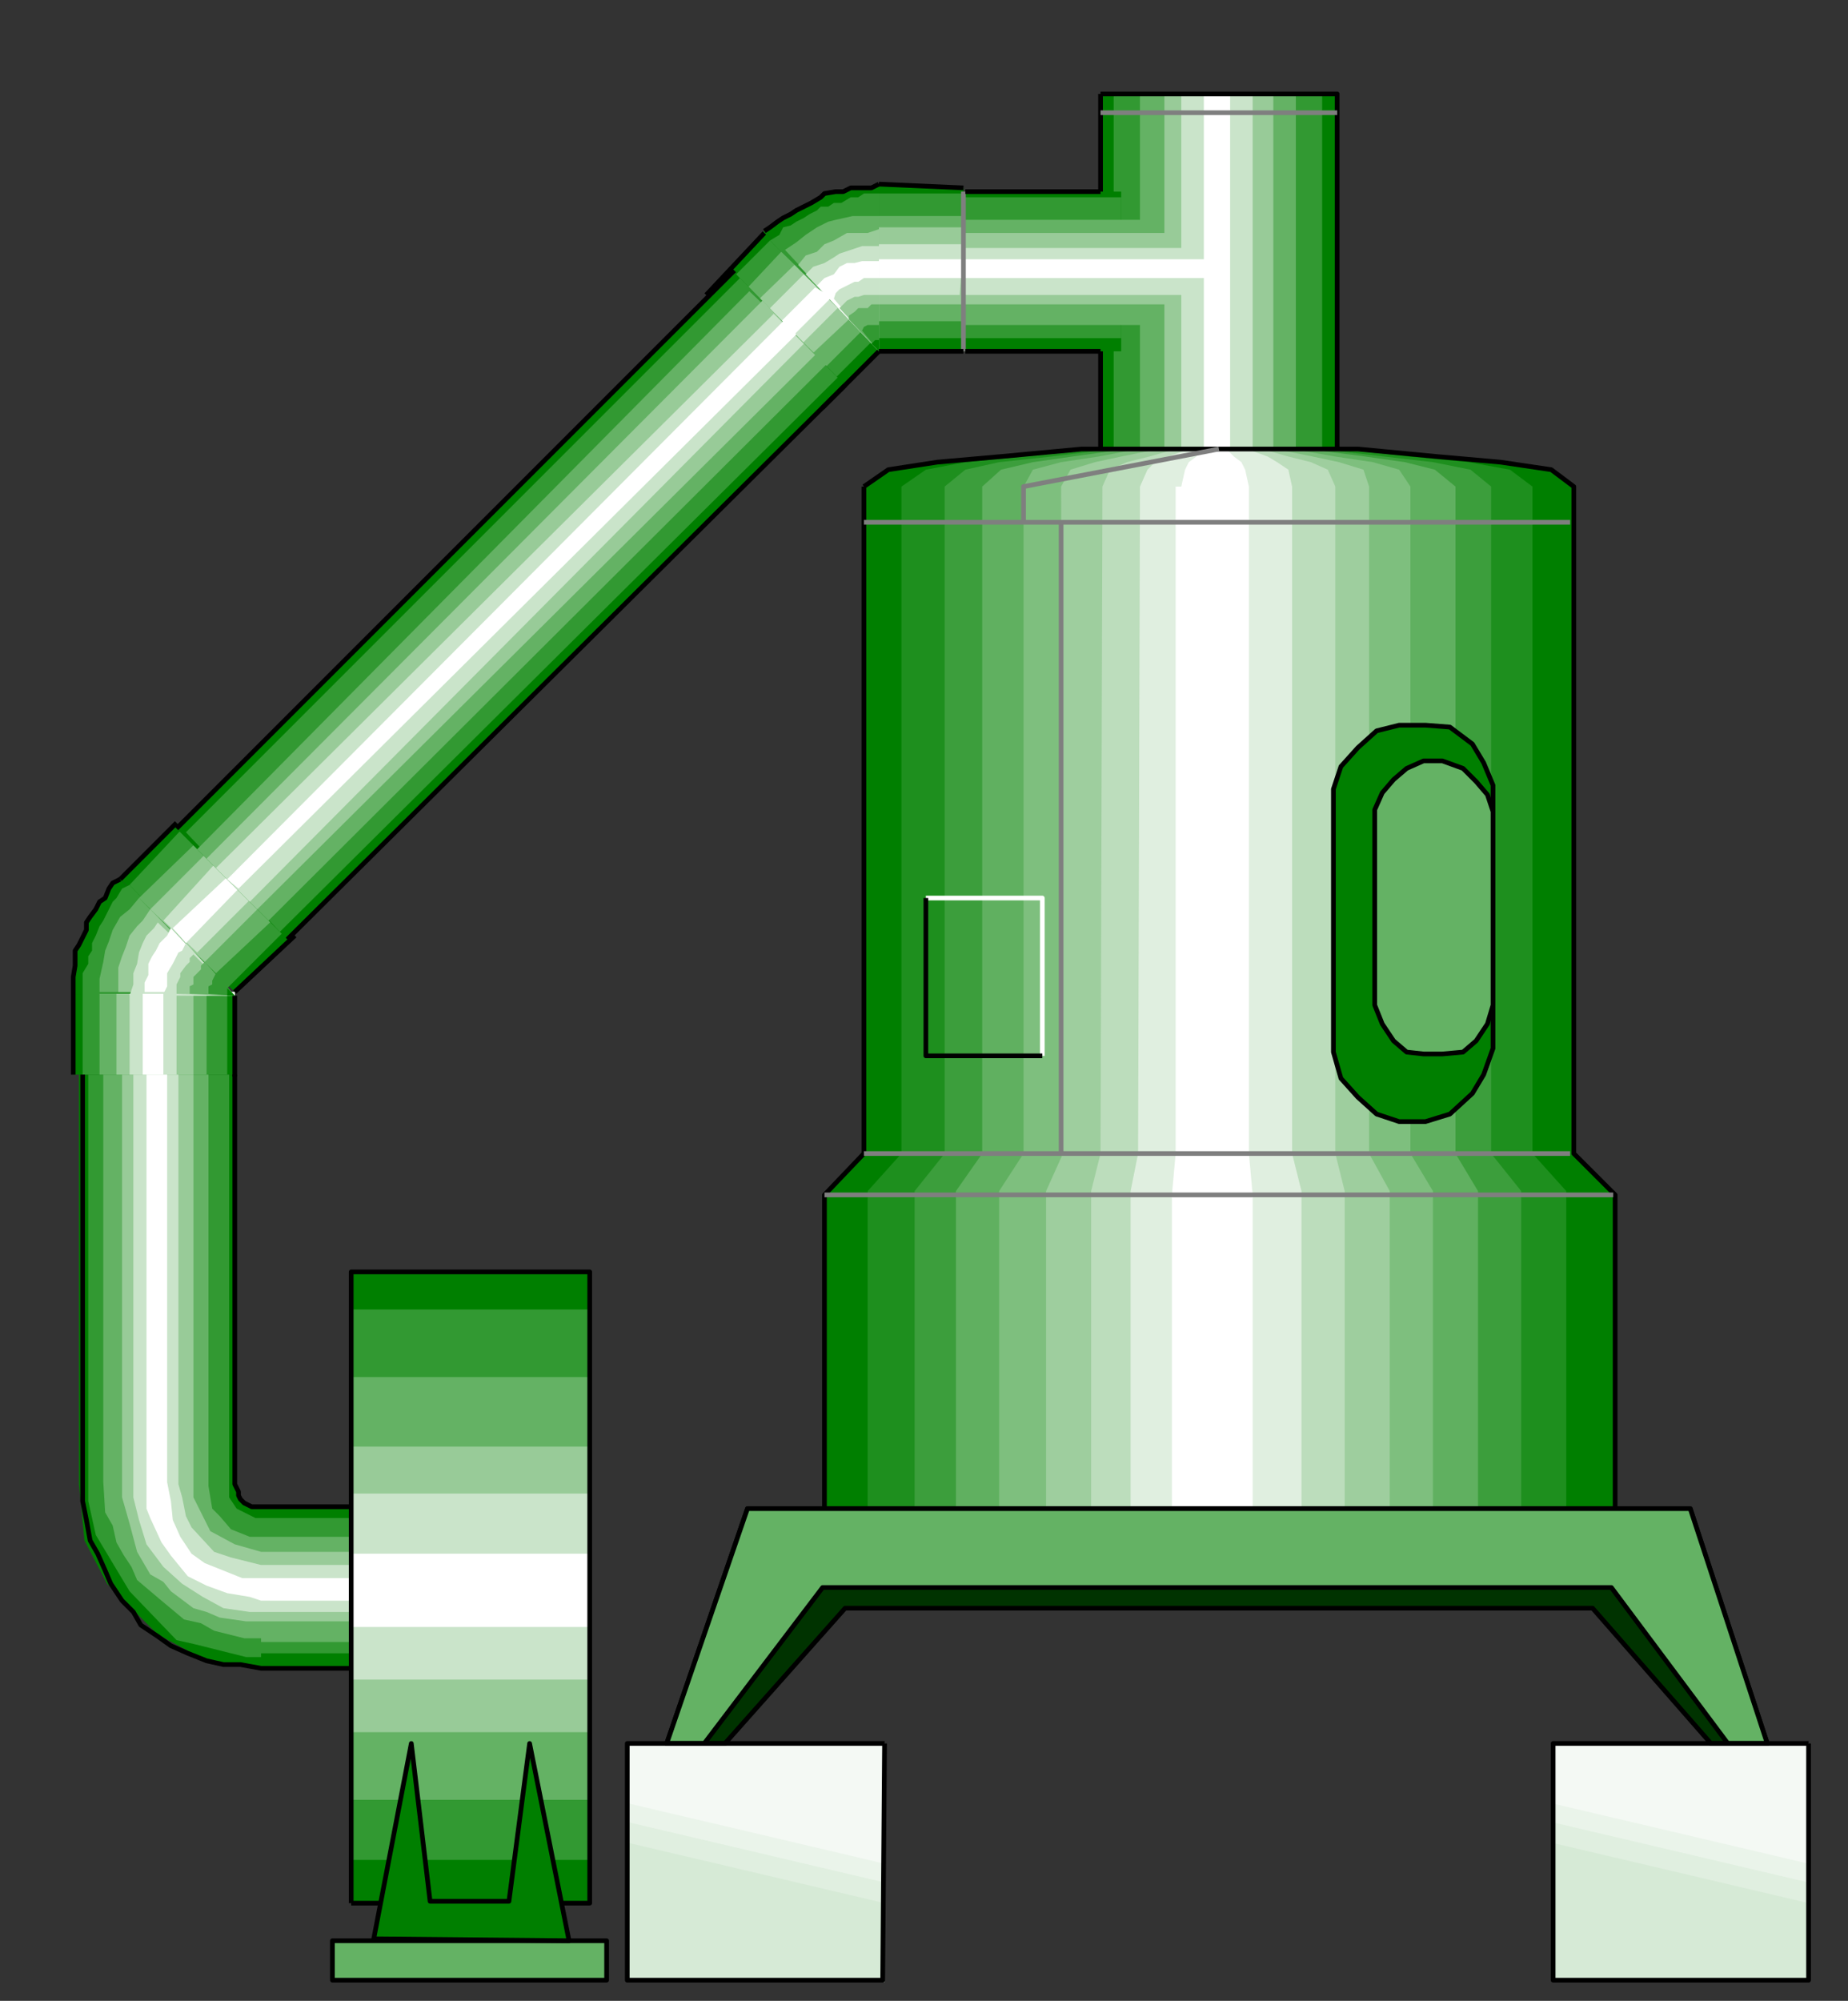 <?xml version="1.0" encoding="utf-8"?>
<!-- Generator: Adobe Illustrator 19.0.0, SVG Export Plug-In . SVG Version: 6.00 Build 0)  -->
<svg version="1.1" id="图层_1" xmlns="http://www.w3.org/2000/svg" xmlns:xlink="http://www.w3.org/1999/xlink" x="0px" y="0px"
	 viewBox="-4 1.2 98.4 106.5" style="enable-background:new -4 1.2 98.4 106.5;" xml:space="preserve">
<rect x="-4" y="1.2" width="98.4" height="106.5" fill="#333333" stroke="none"/>
<style type="text/css">
	.st0{fill:#007F00;}
	.st1{fill:#329932;}
	.st2{fill:#64B264;}
	.st3{fill:#98CB98;}
	.st4{fill:#CAE4CA;}
	.st5{fill:#FFFFFF;}
	.st6{fill:none;stroke:#000000;stroke-width:0.25;stroke-linejoin:round;}
	.st7{fill:#F4F9F4;}
	.st8{fill:#EAF4EA;}
	.st9{fill:#E0EFE0;}
	.st10{fill:#D6EAD6;}
	.st11{fill:#003300;stroke:#000000;stroke-width:0.25;stroke-linejoin:round;}
	.st12{fill:#1E8F1E;}
	.st13{fill:#3C9E3C;}
	.st14{fill:#60B060;}
	.st15{fill:#7EBF7E;}
	.st16{fill:#9ECE9E;}
	.st17{fill:#BCDDBC;}
	.st18{fill:none;stroke:#7F7F7F;stroke-width:0.25;stroke-linejoin:round;}
	.st19{fill:#64B264;stroke:#000000;stroke-width:0.25;stroke-linejoin:round;}
	.st20{fill:#007F00;stroke:#000000;stroke-width:0.25;stroke-linejoin:round;}
	.st21{fill:none;stroke:#FFFFFF;stroke-width:0.25;stroke-linejoin:round;}
</style>
<path class="st0" d="M8.5,54l3.2-3l-6.3-6l-3,3L8.5,54z"/>
<path class="st0" d="M8.5,54.2L2.4,48L2,48.2l-0.2,0.3L1.6,49l-0.3,0.2l-0.2,0.4L0.8,50l-0.2,0.3v0.4l-0.2,0.4l-0.2,0.4L0,51.8v0.4
	v0.4l-0.1,0.6v0.5v0.4L8.5,54.2L8.5,54.2z"/>
<path class="st0" d="M8.5,58.4v-4.3h-8.6v4.3H8.5z"/>
<path class="st0" d="M0.2,80.2V58.4h8.3v21.9l0.2,0.4v0.2l0.7,0.6h7.5V90h-7L7,89.6l-2.6-1.4l-2.7-2.7l-1.2-2.3L0.2,80.2z"/>
<path class="st1" d="M8.1,53.8l3.2-3.2l-5.4-5.5l-3,3.2L8.1,53.8z"/>
<path class="st1" d="M8.5,54.2l-5.6-5.9l-0.4,0.2L2.2,49L2,49.2l-0.2,0.4L1.6,50l-0.1,0.2l-0.2,0.3L1.1,51l-0.2,0.4v0.4l-0.2,0.3
	v0.4L0.4,53v0.4v0.3v0.4L8.5,54.2L8.5,54.2z"/>
<path class="st1" d="M8.1,58.4v-4.3H0.4v4.3H8.1z"/>
<path class="st1" d="M9.9,89.4H9.1l-2.8-0.7l-0.9-0.2l-2.5-2.6l-1.8-3l-0.4-1.8V58.4h7.5v22.5l0.4,0.6l1,0.5h7.3v7.2h-7V89.4z"/>
<path class="st2" d="M7.5,53l3.2-3l-4.2-4l-3.1,3L7.5,53z"/>
<path class="st2" d="M8.5,54.2L3.4,49l-0.5,0.6L2.4,50L2,50.7l-0.2,0.6l-0.2,0.5l-0.1,0.6l-0.2,0.9V54h7.2V54.2z"/>
<path class="st2" d="M7,58.4v-4.3H1.3v4.3H7z"/>
<path class="st2" d="M9.9,88.6h7V83H9.3l-1-0.4l-0.6-0.7l-0.4-0.4l-0.2-1.2V58.4H1.5v21.7l0.1,1.6L2,82.4l0.2,0.9L2.6,84L3,84.6
	l0.3,0.7l1.3,1.1l1.2,1l0.9,0.2L7.4,88L9,88.4h0.9V88.6z"/>
<path class="st3" d="M6.9,52.4l3-3L7,46.6l-3,3L6.9,52.4z"/>
<path class="st3" d="M8.5,54.2L4,49.6l-0.4,0.6l-0.3,0.3L2.9,51l-0.2,0.6l-0.2,0.5l-0.2,0.6v0.6V54h6.2C8.5,54,8.5,54.2,8.5,54.2z"
	/>
<path class="st3" d="M6.3,58.4v-4.3H2.2v4.3H6.3z"/>
<path class="st3" d="M9.9,87.5H9.1l-1.4-0.2L7,87l-0.7-0.2l-1.2-0.9l-0.4-0.5L4,85l-0.7-1.2l-0.4-1.5l-0.4-1.4V58.4h3.8v22.5
	l0.6,1.2l0.3,0.6l1.3,0.7l1.4,0.4h7v3.7H9.9z"/>
<path class="st4" d="M6.5,51.9l3-3l-1.8-2l-3,3.3L6.5,51.9z"/>
<path class="st4" d="M8.5,54.2l-4.1-3.9l-0.2,0.3L3.8,51l-0.2,0.4l-0.2,0.5l-0.1,0.6L3.1,53v0.6l-0.2,0.6H8.5z"/>
<path class="st4" d="M5.4,58.4v-4.3H2.9v4.3H5.4z"/>
<path class="st4" d="M9.9,87h7v-2.5h-7l-1.6-0.4l-0.9-0.3l-1.2-1.3l-0.3-0.6l-0.2-1l-0.2-0.7V58.4H3.1v22.5l0.3,1.2l0.4,1.3l0.9,1.2
	l1,0.9l1.1,0.7l1.1,0.6L9.3,87H9.9z"/>
<path class="st5" d="M5.9,51.4l3-3.1l-0.5-0.7l-3.2,3L5.9,51.4z"/>
<path class="st5" d="M8.5,54.2l-3.4-3.6L4.9,51l-0.4,0.4l-0.2,0.4l-0.2,0.3l-0.2,0.4v0.6l-0.2,0.4V54h4.8C8.5,54,8.5,54.2,8.5,54.2z
	"/>
<path class="st5" d="M4.7,58.4v-4.3H3.6v4.3H4.7z"/>
<path class="st5" d="M9.9,86.4l-0.6-0.2L8.1,86L7,85.6l-1-0.5L5.1,84l-0.5-0.7L4,82l-0.2-0.5V58.4h1.1v21.7l0.2,1l0.1,1L5.6,83
	l0.6,0.9l0.7,0.5l1,0.4l1,0.4h8v1.2H9.9z"/>
<path class="st0" d="M54.6,6.2V26h12.6V6.2H54.6z"/>
<path class="st1" d="M55.3,6.2V26h11.1V6.2H55.3z"/>
<path class="st2" d="M56.7,6.2V26H65V6.2H56.7z"/>
<path class="st3" d="M58,6.2V26h5.8V6.2H58z"/>
<path class="st4" d="M58.9,6.2V26h3.8V6.2H58.9z"/>
<path class="st5" d="M60.1,6.2V26h1.4V6.2H60.1z"/>
<path class="st6" d="M54.6,6.2V26h12.6V6.2H54.6"/>
<path class="st0" d="M47.3,19.9h8.4v-8.5h-8.4V19.9z"/>
<path class="st0" d="M42.8,19.9h4.5v-8.7L42.8,11V19.9z"/>
<path class="st0" d="M42.8,11l-0.4,0.2H42h-0.3h-0.4l-0.4,0.2h-0.4l-0.6,0.1l-0.2,0.2L39.2,12l-0.4,0.2l-0.4,0.2l-0.3,0.2l-0.4,0.2
	L37.4,13L37,13.3l-0.3,0.2l6.2,6.3L42.8,11L42.8,11z"/>
<path class="st0" d="M39.9,22.8l3-3l-6.2-6.3l-3.1,3.3L39.9,22.8z"/>
<path class="st1" d="M47.3,19.2h8.4v-7.5h-8.4V19.2z"/>
<path class="st1" d="M42.8,19.2h4.5v-7.7h-4.5V19.2z"/>
<path class="st1" d="M42.8,19.9v-8.4h-0.4H42l-0.3,0.2h-0.4L40.8,12h-0.4l-0.3,0.2h-0.4l-0.2,0.2l-0.4,0.2l-0.3,0.2L38.4,13
	l-0.3,0.2l-0.4,0.1l-0.2,0.4L37,14L42.8,19.9z"/>
<path class="st1" d="M39.4,22.4l3-3L37,14l-3,3L39.4,22.4z"/>
<path class="st2" d="M47.3,18.5h10.4v-5.6H47.3V18.5z"/>
<path class="st2" d="M42.8,18.3h4.5v-5.6h-4.5V18.3z"/>
<path class="st2" d="M42.8,19.9v-7.2h-0.9h-0.5l-0.9,0.2L40.1,13l-0.6,0.3l-0.6,0.4l-0.5,0.4l-0.6,0.4L42.8,19.9z"/>
<path class="st2" d="M38.8,21.9l3.1-3.1l-4.3-4.2l-3,3.2L38.8,21.9z"/>
<path class="st3" d="M47.3,17.4h11.4v-3.8H47.3V17.4z"/>
<path class="st3" d="M42.8,17.4h4.5v-4.1h-4.5V17.4z"/>
<path class="st3" d="M42.8,19.9v-6.5l-0.6,0.2h-0.5h-0.6L40.4,14l-0.5,0.2l-0.4,0.4l-0.6,0.2l-0.4,0.5L42.8,19.9z"/>
<path class="st3" d="M38,21.2l3.2-3l-2.9-2.9l-3.2,3.1L38,21.2z"/>
<path class="st4" d="M47.3,16.9h12.5v-2.5H47.3V16.9z"/>
<path class="st4" d="M42.8,16.9h4.3l0.2-2.7h-4.5V16.9z"/>
<path class="st4" d="M42.8,19.9v-5.6h-0.6h-0.3l-0.6,0.2l-0.6,0.2l-0.3,0.2l-0.5,0.3l-0.6,0.2l-0.4,0.4L42.8,19.9z"/>
<path class="st4" d="M37.6,20.6l3-3l-1.8-1.8l-3,3L37.6,20.6z"/>
<path class="st5" d="M47.3,16h13.6v-1H47.3V16z"/>
<path class="st5" d="M42.8,16h4.5v-1h-4.5V16z"/>
<path class="st5" d="M42.8,19.9v-4.8h-0.4h-0.5l-0.4,0.1h-0.4l-0.4,0.2l-0.3,0.4L39.9,16l-0.4,0.4L42.8,19.9z"/>
<path class="st5" d="M37,20.3l3.3-3.3l-0.9-0.5l-3,3L37,20.3z"/>
<path class="st7" d="M43.1,94H29.4v12.6H43L43.1,94L43.1,94z"/>
<path class="st7" d="M92.3,94H78.7v12.6h13.6V94z"/>
<path class="st8" d="M43.1,100.4l-13.6-3.2v9.4h13.6V100.4z"/>
<path class="st8" d="M92.3,100.4l-13.6-3.2v9.4h13.6V100.4z"/>
<path class="st9" d="M92.3,101.4l-13.6-3.2v8.4h13.6V101.4z"/>
<path class="st9" d="M43.1,101.4l-13.6-3.2v8.4h13.6V101.4z"/>
<path class="st10" d="M43.1,102.5l-13.6-3.2v7.4h13.6V102.5z"/>
<path class="st10" d="M92.3,102.5l-13.6-3.2v7.4h13.6V102.5z"/>
<path class="st11" d="M90.1,94L86,81.5H35.8L31.5,94h3.1l6.4-7.2h39.8l6.3,7.2H90.1z"/>
<path class="st0" d="M42,27.1l1.3-0.9l2.6-0.4l3.4-0.3l4.3-0.4h4.8h5.1h4.8l4.2,0.4l3.4,0.3l2.7,0.4l1.2,0.9v35.5l2.2,2.2v16.7H39.9
	V64.8l2.1-2.2V27.1z"/>
<path class="st12" d="M44,27.1l1.3-0.9l2.1-0.4l3.1-0.3l3.8-0.4h4.2H63h4.4l3.6,0.4l3.2,0.3l2.2,0.4l1.2,0.9v35.5l1.8,2v16.9H42.2
	V64.6l1.8-2V27.1z"/>
<path class="st13" d="M46.3,27.1l1.1-0.9l1.8-0.4l2.8-0.3l3.2-0.4h3.7h3.8h3.6l3.4,0.4l2.6,0.3l2,0.4l1.1,0.9v35.5l1.6,2v16.9H44.7
	V64.6l1.6-2C46.3,62.6,46.3,27.1,46.3,27.1z"/>
<path class="st14" d="M48.3,27.1l1-0.9l1.7-0.4l2.1-0.3l2.9-0.4h3.2h3.4h3l3.1,0.4l2.1,0.3l1.6,0.4l1.1,0.9v35.5l1.2,2v16.9H46.9
	V64.6l1.4-2V27.1z"/>
<path class="st15" d="M50.5,27.1l0.5-0.9l1.5-0.4l2-0.3l2.1-0.4h2.9h2.6h2.7l2.3,0.4l2,0.3l1.4,0.4l0.6,0.9v35.5l1.2,2v16.9H49.2
	V64.6l1.3-2V27.1z"/>
<path class="st16" d="M52.5,27.1l0.5-0.9l1.3-0.4l1.4-0.3l2-0.4h2h2.2h2l2,0.4l1.4,0.3l1.3,0.4l0.3,0.9v35.5l1.1,2v16.9H51.7V64.6
	l0.9-2L52.5,27.1L52.5,27.1z"/>
<path class="st17" d="M54.7,27.1l0.4-0.9l0.9-0.4l1.2-0.3l1.4-0.4h1.3h1.6h1.7l1.4,0.4l1.2,0.3l0.9,0.4l0.4,0.9v35.5l0.5,2v16.9
	H54.1V64.6l0.5-2L54.7,27.1L54.7,27.1z"/>
<path class="st9" d="M56.7,27.1l0.4-0.9l0.4-0.4l0.7-0.3l1.1-0.4h1h1.1h1l1.1,0.4l0.5,0.3l0.6,0.4l0.2,0.9v35.5l0.5,2v16.9h-9.1
	V64.6l0.4-2L56.7,27.1L56.7,27.1z"/>
<path class="st5" d="M58.9,27.1l0.2-0.9l0.2-0.4l0.4-0.3l0.3-0.4h0.4H61h0.3l0.4,0.4l0.4,0.3l0.2,0.4l0.2,0.9v35.5l0.2,2.2v16.7
	h-4.3V64.8l0.2-2.2V27.1H58.9z"/>
<path class="st6" d="M42,27.1l1.3-0.9l2.6-0.4l3.4-0.3l4.3-0.4h4.8h5.1h4.8l4.2,0.4l3.4,0.3l2.7,0.4l1.2,0.9v35.5l2.2,2.2v16.7H39.9
	V64.8l2.1-2.2V27.1"/>
<path class="st18" d="M79.6,29H42"/>
<path class="st18" d="M79.6,62.6H42"/>
<path class="st18" d="M81.9,64.8h-42"/>
<path class="st18" d="M52.5,62.6V29"/>
<path class="st18" d="M50.5,29v-1.9l10.4-2"/>
<path class="st18" d="M47.3,19.9v-8.5"/>
<path class="st18" d="M67.2,7.2H54.6"/>
<path class="st19" d="M90.1,94L86,81.5H35.8L31.5,94h2l6.3-8.3h42L88,94H90.1z"/>
<path class="st6" d="M43.1,94H29.4v12.6H43L43.1,94"/>
<path class="st6" d="M92.3,94H78.7v12.6h13.6V94"/>
<path class="st0" d="M11.3,51.2L41,21.7l-6-6.1L5.4,45.3L11.3,51.2z"/>
<path class="st1" d="M10.9,50.8l29.7-29.5L35.4,16L5.9,45.5L10.9,50.8z"/>
<path class="st2" d="M10.3,50.2L40,20.6l-4.1-3.9L6.5,46.4L10.3,50.2z"/>
<path class="st3" d="M9.7,49.6l29.7-29.5l-2.8-2.9L7,46.9L9.7,49.6z"/>
<path class="st4" d="M9.3,49.2l29.5-29.7l-1.6-1.6L7.5,47.4L9.3,49.2z"/>
<path class="st5" d="M8.7,48.5L38.4,19l-0.7-0.7L8.1,48L8.7,48.5z"/>
<path class="st6" d="M35.1,15.6L5.4,45.3"/>
<path class="st6" d="M11.3,51.2L41,21.7"/>
<path class="st4" d="M8.5,54.2l-2.6-2.8l-0.2,0.4l-0.2,0.1l-0.2,0.4l-0.1,0.2L4.9,53v0.4v0.3l-0.2,0.4L8.5,54.2L8.5,54.2z"/>
<path class="st3" d="M8.5,54.2L6.3,52l-0.2,0.2v0.2l-0.2,0.2L5.6,53v0.2l-0.2,0.4v0.1v0.4L8.5,54.2L8.5,54.2z"/>
<path class="st2" d="M8.5,54.2l-1.6-1.8l-0.2,0.2v0.2L6.5,53l-0.2,0.2v0.2v0.2l-0.2,0.1v0.4L8.5,54.2L8.5,54.2z"/>
<path class="st1" d="M8.5,54.2l-1-1.2l-0.2,0.4v0.2l-0.2,0.1v0.4L8.5,54.2L8.5,54.2z"/>
<path class="st0" d="M8.5,54.2l-0.4-0.4V54v0.2H8.5z"/>
<path class="st19" d="M13.7,106.6h14.6v-2.1H13.7V106.6z"/>
<path class="st4" d="M42.8,19.9V16h-0.4H42l-0.3,0.2h-0.2l-0.4,0.2l-0.4,0.2l-0.2,0.2l-0.1,0.3L42.8,19.9z"/>
<path class="st3" d="M42.8,19.9v-3h-0.2h-0.4H42L41.7,17h-0.2l-0.4,0.2l-0.2,0.2l-0.2,0.2L42.8,19.9z"/>
<path class="st2" d="M42.8,19.9v-2.5h-0.2h-0.2l-0.2,0.2H42h-0.3l-0.2,0.2L41.2,18v0.2L42.8,19.9z"/>
<path class="st1" d="M42.8,19.9v-1.4h-0.2h-0.4L42,18.6l-0.1,0.2L42.8,19.9z"/>
<path class="st0" d="M42.8,19.9v-0.6h-0.2l-0.2,0.2L42.8,19.9z"/>
<path class="st6" d="M54.6,11.4h-7.2"/>
<path class="st6" d="M54.6,19.9h-7.2"/>
<path class="st6" d="M42.8,11l4.5,0.2"/>
<path class="st6" d="M42.8,19.9l-3,3"/>
<path class="st6" d="M33.6,16.9l3.1-3.3"/>
<path class="st6" d="M42.8,11l-0.4,0.2H42h-0.3h-0.4l-0.4,0.2h-0.4l-0.6,0.1l-0.2,0.2L39.2,12l-0.4,0.2l-0.4,0.2l-0.3,0.2l-0.4,0.2
	L37.4,13L37,13.3l-0.3,0.2"/>
<path class="st6" d="M47.3,19.9h-4.5"/>
<path class="st6" d="M8.5,58.4v21.7v0.1l0.2,0.4v0.2L8.8,81L9,81.2l0.4,0.2h0.2h0.3h7"/>
<path class="st6" d="M16.9,90h-7l-1.1-0.2H7.9L7,89.6l-1-0.4l-0.9-0.4l-0.7-0.5l-0.9-0.6L3.1,87l-0.6-0.6l-0.6-0.9l-0.3-0.7
	l-0.4-0.9l-0.4-0.7l-0.2-1.1l-0.2-1v-1V58.4"/>
<path class="st6" d="M2.4,48l3-3"/>
<path class="st6" d="M8.5,54.2v4.3"/>
<path class="st6" d="M-0.1,58.4v-4.3"/>
<path class="st6" d="M2.4,48L2,48.2l-0.2,0.3L1.6,49l-0.3,0.2l-0.2,0.4L0.8,50l-0.2,0.3v0.4l-0.2,0.4l-0.2,0.4L0,51.8v0.4v0.4
	l-0.1,0.6v0.5v0.4"/>
<path class="st6" d="M11.7,51l-3.2,3"/>
<path class="st0" d="M14.7,102.5h12.7V68.9H14.7V102.5z"/>
<path class="st1" d="M14.7,100.2h12.7V70.9H14.7V100.2z"/>
<path class="st2" d="M14.7,97h12.7V74.5H14.7V97z"/>
<path class="st3" d="M14.7,93.4h12.7V78.2H14.7V93.4z"/>
<path class="st4" d="M14.7,90.6h12.7v-9.9H14.7V90.6z"/>
<path class="st5" d="M14.7,87.8h12.7v-3.9H14.7V87.8z"/>
<path class="st6" d="M14.7,102.5h12.7V68.9H14.7V102.5"/>
<path class="st20" d="M26.3,104.5L24.2,94l-1.1,8.4h-4.2l-1-8.4l-2,10.4L26.3,104.5L26.3,104.5z"/>
<path class="st20" d="M74.4,59.4l0.6-1l0.5-1.4V43L75,41.8l-0.6-1l-1.2-0.9l-1.3-0.1h-1.4l-1.2,0.3l-1,0.9l-0.9,1L67,43.2v14
	l0.4,1.4l0.9,1l1,0.9l1.2,0.4h1.4l1.3-0.4L74.4,59.4z"/>
<path class="st19" d="M74.6,56.6l0.6-0.9l0.3-1V44.4l-0.3-0.9l-0.6-0.7l-0.7-0.7l-1.1-0.4h-1l-0.9,0.4l-0.7,0.6l-0.6,0.7l-0.4,0.9
	v10.4l0.4,1l0.6,0.9l0.7,0.6l0.9,0.1h1l1.1-0.1L74.6,56.6z"/>
<path class="st21" d="M51.5,57.4V49h-6.2"/>
<path class="st6" d="M51.5,57.4h-6.2V49"/>
</svg>
